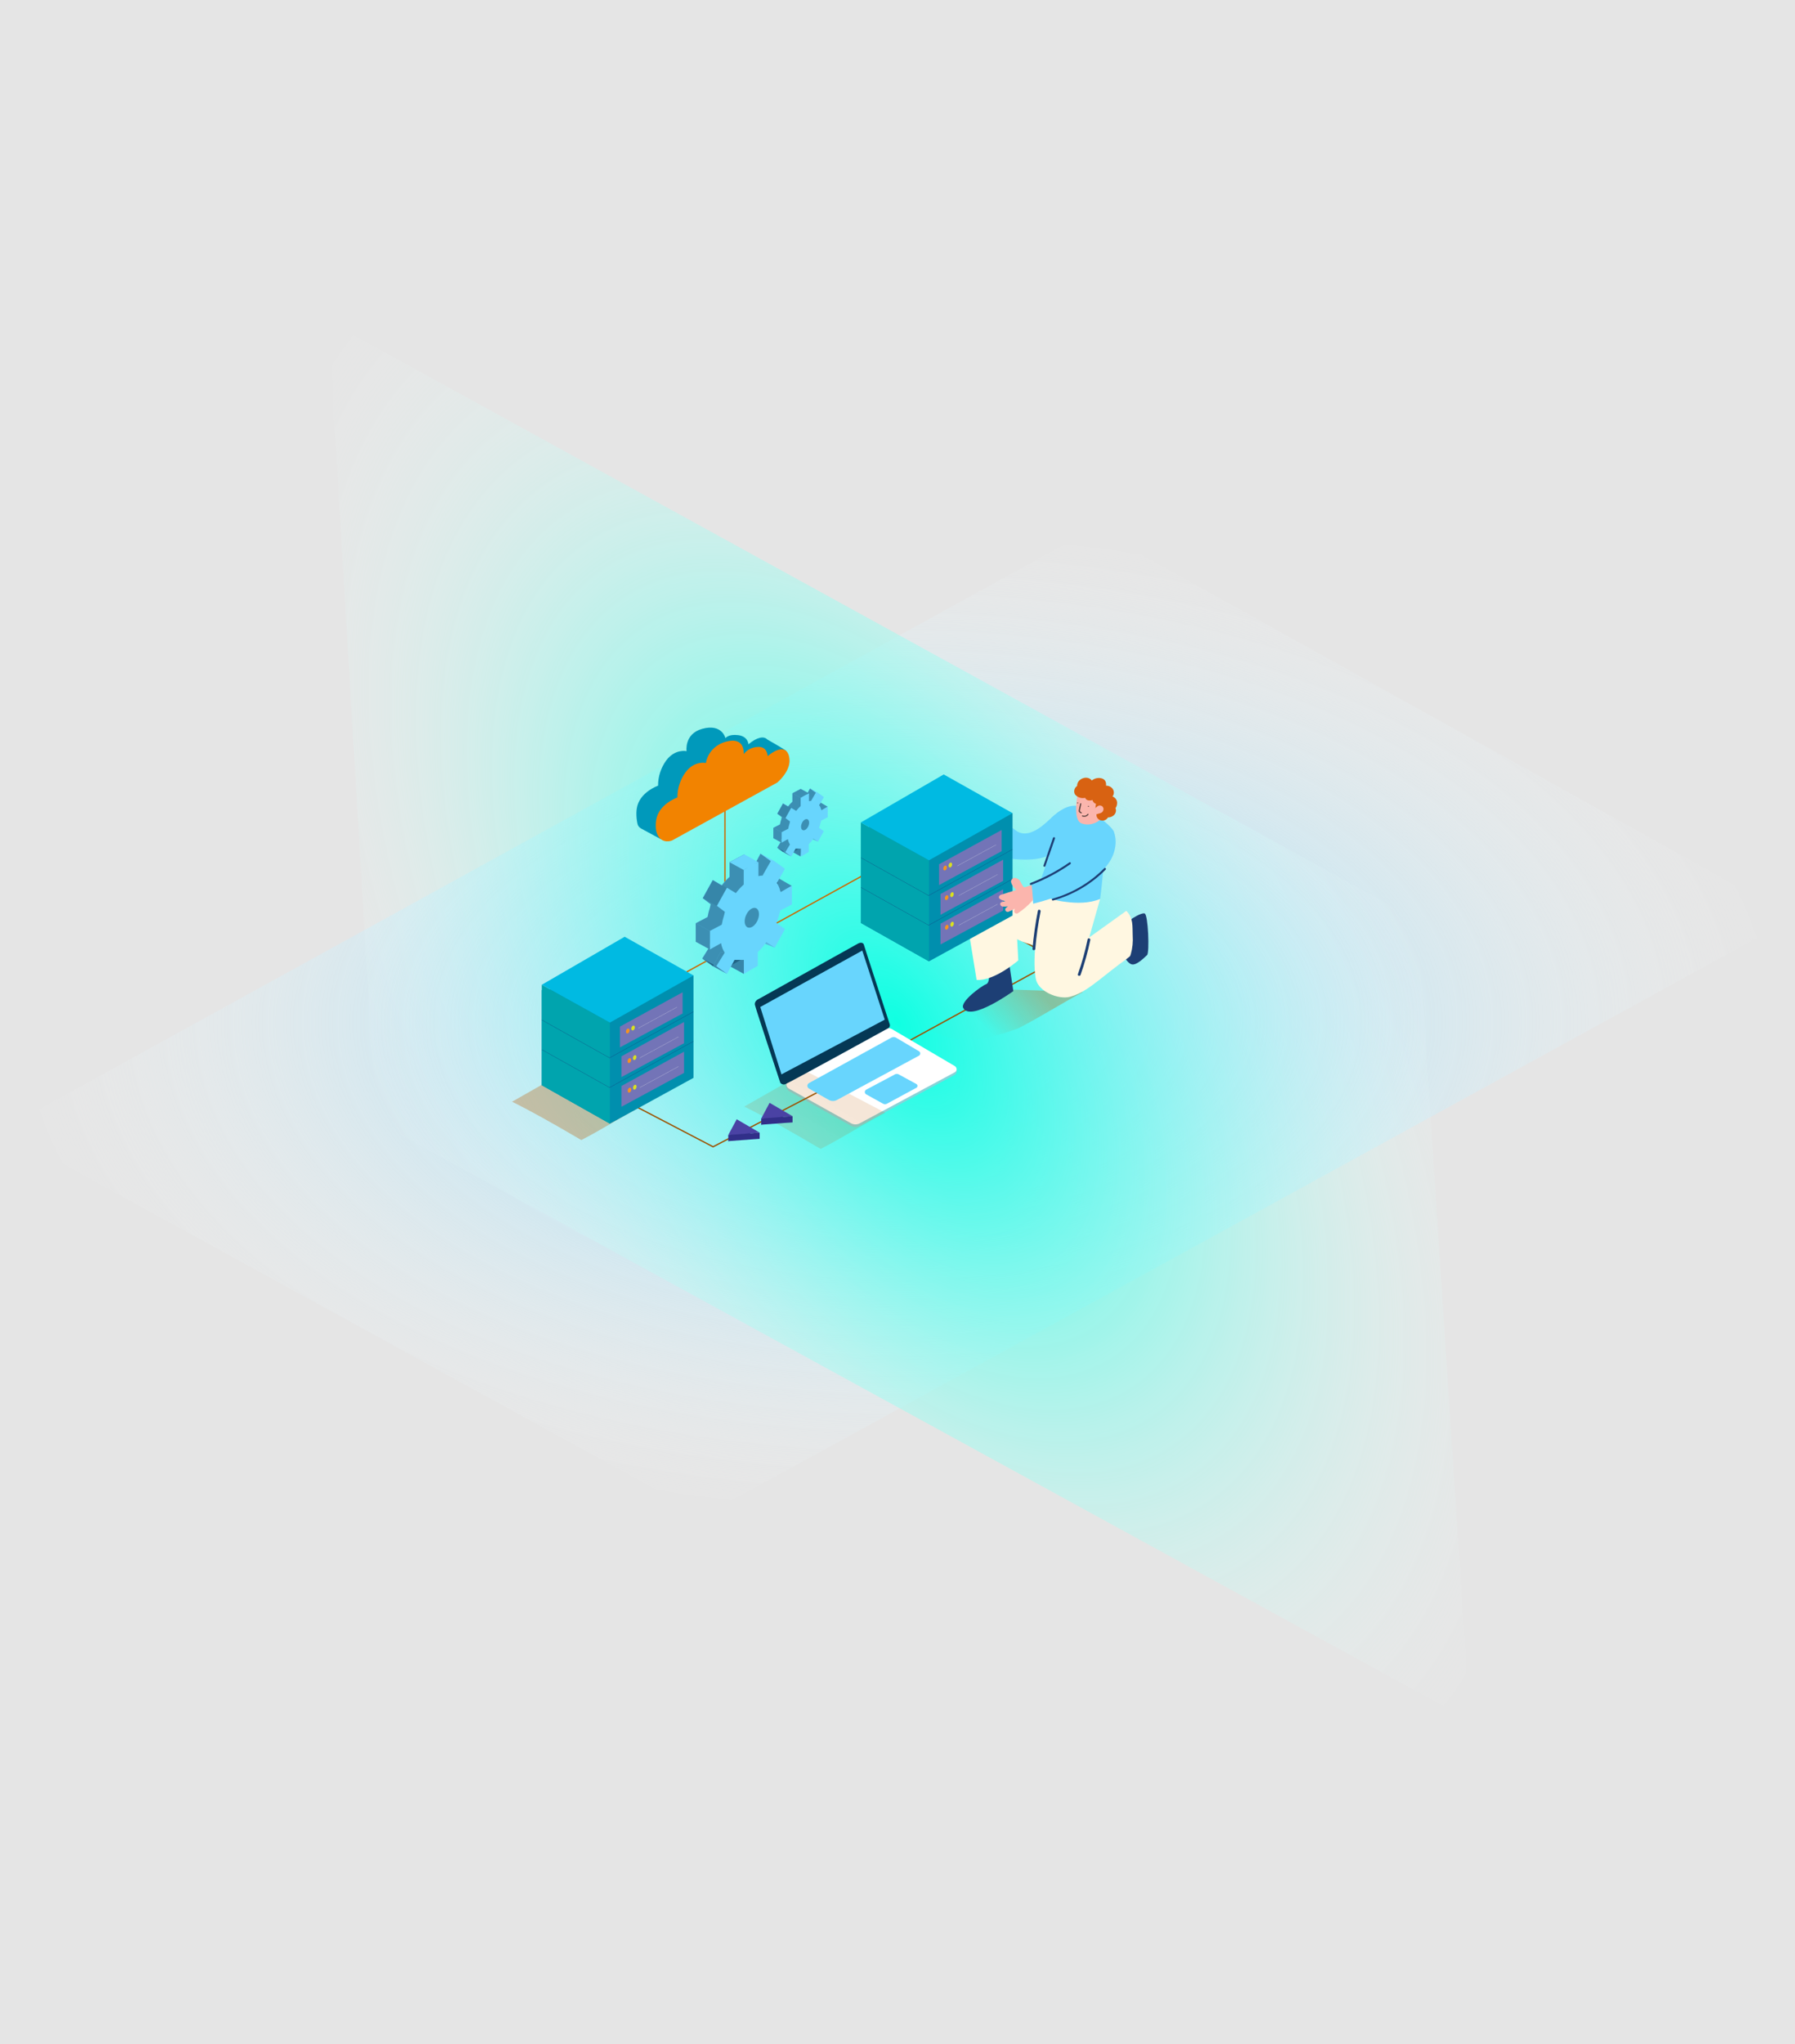 <svg width="2768" height="3150" viewBox="0 0 2768 3150" fill="none" xmlns="http://www.w3.org/2000/svg">
<rect width="2768" height="3150" fill="#E5E5E5"/>
<g id="data_process 1">
<path id="Vector" d="M2766 1414.34L1686.83 814L2 1741.67L1085.29 2336L2766 1414.34Z" fill="url(#paint0_radial)"/>
<path id="Vector_2" d="M506.548 495.272L579.384 1728.04L2266.52 2651.5L2186.4 1418.48L506.548 495.272Z" fill="url(#paint1_radial)"/>
<path id="Vector_3" d="M1117.93 1226.01V1465.36L974.432 1544.17" stroke="#CA6A00" stroke-width="2" stroke-miterlimit="10"/>
<path id="Vector_4" d="M1090.14 1481.77L1356.93 1334.66" stroke="#CA6A00" stroke-width="2" stroke-miterlimit="10"/>
<path id="Vector_5" opacity="0.32" d="M1570.56 1584.55C1604.4 1567.28 1636.58 1546.46 1670.17 1528.78L1551.37 1524.71L1427.67 1584.52C1462.92 1602.13 1492.44 1614.04 1570.56 1584.55Z" fill="url(#paint2_linear)"/>
<path id="Vector_6" d="M1482.82 1398.76L1630.28 1478.98L1383.54 1614.04" stroke="#9B5200" stroke-width="2" stroke-miterlimit="10"/>
<path id="Vector_7" d="M1566.67 1279.98C1579.56 1289.57 1595 1281.96 1605.98 1273.66C1614.91 1266.84 1623.98 1257.01 1634.13 1250.01C1634.13 1251.96 1633.84 1253.93 1633.63 1255.78L1631.43 1274.55L1627.4 1307.83C1627.4 1308.41 1627.4 1310.19 1627.08 1310.66C1610.16 1331.42 1557.06 1323.12 1557.06 1323.12C1554.61 1317.12 1558.96 1311.93 1557.06 1305.72C1555.15 1299.5 1546.26 1280.73 1554.72 1275.71C1555.73 1275.22 1556.86 1274.99 1558 1275.05C1559.14 1275.1 1560.24 1275.44 1561.2 1276.02C1563.13 1277.2 1564.96 1278.52 1566.67 1279.98V1279.98Z" fill="#68D5FD"/>
<path id="Vector_8" d="M1523.83 1487.85C1523.83 1487.85 1528.72 1513.66 1520.77 1516.69C1512.81 1519.73 1480.48 1543.66 1485.31 1553.25C1496.4 1575.27 1562.64 1527.38 1562.64 1527.38L1554.43 1472.76" fill="#1D3F75"/>
<path id="Vector_9" d="M1565.62 1389.14C1565.62 1394.09 1570.27 1480 1570.27 1480C1570.27 1480 1533.48 1512.19 1506.01 1510.17L1492.44 1426.82" fill="#FFF7E1"/>
<path id="Vector_10" d="M1630.35 1458.77C1630.35 1458.77 1581.46 1464.09 1552.66 1435.9C1535.92 1419.48 1504.32 1391.53 1504.32 1391.53L1620.92 1383.44" fill="#FFF7E1"/>
<path id="Vector_11" d="M1744.54 1416.48C1744.54 1416.48 1759.45 1406.24 1765.03 1407.71C1770.61 1409.17 1772.77 1468.19 1768.92 1471.77C1765.06 1475.36 1752 1488.84 1744.54 1485.97C1737.09 1483.11 1732.77 1471.77 1732.77 1471.77" fill="#1D3F75"/>
<path id="Vector_12" d="M1607.64 1380.36L1696.38 1385.52L1679.64 1444.67L1736.84 1403.71C1747.96 1414.98 1746.13 1426.99 1746.7 1441.8C1747.4 1451.46 1746.39 1461.17 1743.72 1470.51C1743.39 1471.5 1743.03 1472.49 1742.67 1473.48C1737.34 1478.12 1731.12 1482.22 1726.87 1485.39C1716.57 1493.11 1706.64 1501.13 1696.52 1509.05C1682.12 1520.17 1668.66 1530.86 1650.62 1535.98C1632.58 1541.1 1600.9 1528.3 1597.23 1508.3C1590.64 1472.52 1602.2 1416.07 1607.64 1380.36Z" fill="#FFF7E1"/>
<path id="Vector_13" d="M1687.56 1237.45C1690.94 1231.82 1701.56 1224.41 1707.72 1230.89C1708.92 1232.3 1709.48 1234.1 1709.29 1235.9C1709.09 1237.69 1708.15 1239.34 1706.67 1240.49C1703.47 1243.35 1698.28 1244.14 1694.25 1245.3C1693.76 1245.44 1693.24 1245.47 1692.73 1245.38C1692.22 1245.29 1691.74 1245.09 1691.33 1244.79C1690.92 1244.5 1690.59 1244.12 1690.37 1243.67C1690.14 1243.23 1690.03 1242.75 1690.04 1242.26C1689.51 1242.15 1689.01 1241.93 1688.58 1241.61C1688.15 1241.29 1687.81 1240.89 1687.57 1240.43C1687.33 1239.96 1687.2 1239.45 1687.2 1238.94C1687.2 1238.42 1687.32 1237.91 1687.56 1237.45V1237.45Z" fill="#FBB5AD"/>
<path id="Vector_14" d="M1611.81 1344.35L1702.75 1322.99C1702.75 1322.99 1699.9 1360.53 1696.38 1385.38C1680.1 1392.21 1660.38 1392.21 1642.99 1389.79C1630.72 1388.44 1618.77 1385.21 1607.6 1380.23C1603.97 1378.45 1600.49 1376.4 1597.2 1374.12C1598.6 1365.21 1610.7 1353.47 1611.81 1344.35Z" fill="#68D5FD"/>
<path id="Vector_15" d="M1590.93 1362.48C1590.93 1369.31 1592.84 1385.93 1593.24 1392.69C1631.54 1382.99 1714.56 1356.71 1720.1 1302.57C1720.94 1295.22 1720.01 1287.77 1717.4 1280.8C1712.58 1273.43 1704.69 1267.42 1698.28 1261.75C1688.53 1253.12 1676.4 1244.45 1662.93 1242.16C1646.37 1239.36 1633.3 1249.53 1621.42 1260.18C1616.96 1269.98 1629.85 1279.6 1628.16 1289.6L1605.01 1355.55L1590.9 1362.38" fill="#68D5FD"/>
<path id="Vector_16" d="M1662.61 1219.12C1662.61 1219.12 1652.53 1263.49 1667.97 1269.02C1683.42 1274.55 1699.08 1264.45 1701.78 1256.09C1703.39 1249.15 1703.75 1242.01 1702.86 1234.96C1702.86 1234.96 1691.37 1219.29 1662.61 1219.12Z" fill="#FBB5AD"/>
<path id="Vector_17" d="M1660.99 1211.23C1660.48 1200.48 1676.36 1193.66 1683.67 1202.77C1685.49 1201.27 1687.64 1200.17 1689.96 1199.54C1692.28 1198.92 1694.71 1198.78 1697.1 1199.15C1703.83 1200.24 1706.17 1204.75 1705.59 1210.76C1707.53 1210.73 1709.44 1211.14 1711.18 1211.94C1712.92 1212.75 1714.43 1213.93 1715.6 1215.4C1716.91 1217.16 1717.61 1219.27 1717.61 1221.42C1717.61 1223.58 1716.91 1225.68 1715.6 1227.45C1717.98 1228.35 1719.96 1230 1721.22 1232.11C1722.49 1234.23 1722.95 1236.69 1722.55 1239.09C1722.33 1241.33 1721.5 1243.48 1720.14 1245.33C1720.43 1246.01 1720.65 1246.72 1720.78 1247.45C1721.1 1249.44 1720.78 1251.47 1719.89 1253.29C1718.99 1255.11 1717.55 1256.64 1715.74 1257.69C1713.62 1259.04 1711.11 1259.75 1708.54 1259.7C1707.71 1261.23 1706.43 1262.51 1704.87 1263.38C1703.3 1264.25 1701.5 1264.68 1699.69 1264.62C1697.41 1264.53 1695.25 1263.66 1693.61 1262.16C1691.97 1260.66 1690.97 1258.65 1690.8 1256.49C1690.72 1255.34 1690.89 1254.18 1691.3 1253.08C1689.17 1248.62 1688.78 1243.59 1690.18 1238.88C1689.5 1238.67 1688.84 1238.37 1688.24 1237.99C1686.42 1236.76 1685.14 1234.94 1684.64 1232.87C1682.51 1233.61 1680.21 1233.8 1677.98 1233.42C1676.93 1233.21 1675.95 1232.74 1675.15 1232.05C1674.34 1231.37 1673.74 1230.5 1673.41 1229.53C1670.48 1230.21 1667.41 1230.05 1664.58 1229.07C1661.75 1228.08 1659.3 1226.32 1657.53 1224C1656.43 1221.83 1656.17 1219.36 1656.81 1217.02C1657.44 1214.68 1658.92 1212.64 1660.99 1211.23V1211.23Z" fill="#D86212"/>
<path id="Vector_18" d="M1687.38 1249.53C1687.66 1248.14 1688.24 1246.82 1689.08 1245.65C1689.91 1244.48 1690.99 1243.48 1692.24 1242.71C1692.83 1242.22 1693.53 1241.86 1694.28 1241.63C1695.03 1241.41 1695.82 1241.33 1696.6 1241.4C1697.38 1241.47 1698.14 1241.69 1698.83 1242.04C1699.52 1242.39 1700.13 1242.87 1700.62 1243.46C1701.38 1244.58 1701.75 1245.89 1701.68 1247.22C1701.61 1248.55 1701.1 1249.82 1700.23 1250.86C1698.18 1253.42 1694.79 1253.42 1691.88 1254.58C1690.15 1255.27 1689.07 1253.59 1689.46 1252.19C1689.13 1252.18 1688.8 1252.09 1688.51 1251.94C1688.21 1251.79 1687.96 1251.58 1687.76 1251.33C1687.56 1251.08 1687.42 1250.78 1687.35 1250.47C1687.29 1250.16 1687.3 1249.84 1687.38 1249.53V1249.53Z" fill="#FBB5AD"/>
<path id="Vector_19" d="M1665.78 1238.44C1665.99 1237.41 1667.65 1237.86 1667.43 1238.88L1665.99 1245.71C1665.68 1246.76 1665.46 1247.83 1665.34 1248.92C1665.34 1250.83 1666.35 1251.2 1667.86 1252.06C1668.03 1252.18 1668.14 1252.35 1668.17 1252.55C1668.21 1252.74 1668.18 1252.94 1668.07 1253.11C1667.97 1253.28 1667.8 1253.41 1667.6 1253.47C1667.41 1253.54 1667.19 1253.53 1667 1253.46C1665.02 1252.33 1663.4 1251.75 1663.4 1249.4C1663.95 1245.7 1664.75 1242.04 1665.78 1238.44V1238.44Z" fill="#56403D"/>
<path id="Vector_20" d="M1661.82 1236.53C1662.05 1236.53 1662.26 1236.61 1662.43 1236.77C1662.59 1236.92 1662.68 1237.13 1662.68 1237.35C1662.68 1237.56 1662.59 1237.77 1662.43 1237.93C1662.26 1238.08 1662.05 1238.17 1661.82 1238.17C1661.59 1238.17 1661.37 1238.08 1661.21 1237.93C1661.04 1237.77 1660.95 1237.56 1660.95 1237.35C1660.95 1237.13 1661.04 1236.92 1661.21 1236.77C1661.37 1236.61 1661.59 1236.53 1661.82 1236.53Z" fill="#56403D"/>
<path id="Vector_21" d="M1678.41 1241.85C1678.64 1241.85 1678.86 1241.94 1679.02 1242.09C1679.18 1242.25 1679.28 1242.45 1679.28 1242.67C1679.28 1242.89 1679.18 1243.1 1679.02 1243.25C1678.86 1243.4 1678.64 1243.49 1678.41 1243.49C1678.18 1243.49 1677.96 1243.4 1677.8 1243.25C1677.64 1243.1 1677.55 1242.89 1677.55 1242.67C1677.55 1242.45 1677.64 1242.25 1677.8 1242.09C1677.96 1241.94 1678.18 1241.85 1678.41 1241.85Z" fill="#56403D"/>
<path id="Vector_22" d="M1669.63 1256.7C1670.95 1257.24 1672.43 1257.3 1673.79 1256.88C1675.16 1256.46 1676.31 1255.58 1677.04 1254.41C1677.17 1254.26 1677.36 1254.15 1677.56 1254.12C1677.77 1254.08 1677.98 1254.12 1678.16 1254.22C1678.34 1254.32 1678.47 1254.47 1678.54 1254.66C1678.6 1254.85 1678.6 1255.05 1678.52 1255.23C1677.55 1256.77 1676.03 1257.91 1674.23 1258.45C1672.43 1258.98 1670.48 1258.87 1668.76 1258.13C1667.76 1257.69 1668.62 1256.29 1669.63 1256.7Z" fill="#56403D"/>
<path id="Vector_23" d="M1600.54 1403.44C1601.05 1400.88 1605.15 1401.97 1604.65 1404.53C1600.81 1423.64 1598.09 1442.93 1596.48 1462.32C1596.26 1464.91 1591.98 1464.91 1592.19 1462.32C1593.84 1442.56 1596.63 1422.91 1600.54 1403.44V1403.44Z" fill="#1D3F75"/>
<path id="Vector_24" d="M1662.18 1501.37C1668.4 1483.75 1673.41 1465.77 1677.19 1447.54C1677.73 1444.98 1681.83 1446.07 1681.29 1448.63C1677.52 1466.86 1672.5 1484.84 1666.28 1502.46C1665.42 1504.88 1661.31 1503.89 1662.18 1501.37Z" fill="#1D3F75"/>
<path id="Vector_25" d="M1622.79 1385.08C1653.38 1376.4 1680.98 1360.16 1702.75 1338.01C1704.15 1336.57 1706.35 1338.72 1705.02 1340.16C1682.88 1362.59 1654.85 1379.05 1623.8 1387.84C1623.44 1387.88 1623.09 1387.8 1622.79 1387.61C1622.48 1387.43 1622.26 1387.16 1622.14 1386.84C1622.02 1386.52 1622.02 1386.17 1622.14 1385.85C1622.26 1385.53 1622.49 1385.26 1622.79 1385.08V1385.08Z" fill="#1D3F75"/>
<path id="Vector_26" d="M1589.17 1360.74C1610.44 1352.6 1630.54 1341.96 1649 1329.06C1650.66 1327.9 1652.24 1330.53 1650.62 1331.69C1631.97 1344.71 1611.66 1355.46 1590.18 1363.67C1588.12 1364.39 1587.3 1361.45 1589.17 1360.74Z" fill="#1D3F75"/>
<path id="Vector_27" d="M1609.11 1333.84L1623.8 1291.24C1624.45 1289.4 1627.4 1290.18 1626.9 1292.06L1612.1 1334.66C1611.56 1336.64 1608.46 1335.72 1609.11 1333.84Z" fill="#1D3F75"/>
<path id="Vector_28" d="M1561.41 1253.12V1410.95L1432.5 1481.54L1327.48 1422.35V1275.68" fill="#008FAE"/>
<path id="Vector_29" d="M1432.5 1481.54V1325.79L1327.48 1267.49V1422.35L1432.5 1481.54Z" fill="#00A4AE"/>
<path id="Vector_30" d="M1455.25 1193.48L1561.41 1253.12L1432.5 1325.79L1327.48 1267.49L1455.25 1193.48Z" fill="#00BAE2"/>
<path id="Vector_31" d="M1544.6 1279.09V1311.76L1448.01 1364.01V1331.96L1544.6 1279.09Z" fill="#7374B7"/>
<path id="Vector_32" d="M1459.83 1338.42C1460.49 1336.36 1459.91 1334.37 1458.53 1333.97C1457.16 1333.58 1455.51 1334.93 1454.85 1337C1454.2 1339.06 1454.78 1341.05 1456.15 1341.44C1457.52 1341.84 1459.17 1340.48 1459.83 1338.42Z" fill="#F7931E"/>
<path id="Vector_33" d="M1467.99 1333.81C1468.65 1331.75 1468.07 1329.76 1466.7 1329.37C1465.32 1328.97 1463.67 1330.32 1463.02 1332.39C1462.36 1334.45 1462.94 1336.44 1464.32 1336.84C1465.69 1337.23 1467.34 1335.88 1467.99 1333.81Z" fill="#D9E021"/>
<path id="Vector_34" d="M1476.31 1334.39L1536.03 1301.86" stroke="#F2F2F2" stroke-width="0.25" stroke-miterlimit="10"/>
<path id="Vector_35" d="M1546.87 1324.86V1357.53L1450.28 1409.79V1377.74L1546.87 1324.86Z" fill="#7374B7"/>
<path id="Vector_36" d="M1462.26 1384.04C1462.92 1381.97 1462.34 1379.98 1460.97 1379.59C1459.59 1379.2 1457.94 1380.55 1457.29 1382.61C1456.63 1384.67 1457.21 1386.67 1458.59 1387.06C1459.96 1387.45 1461.61 1386.1 1462.26 1384.04Z" fill="#F7931E"/>
<path id="Vector_37" d="M1470.46 1379.44C1471.12 1377.38 1470.54 1375.38 1469.17 1374.99C1467.79 1374.6 1466.14 1375.95 1465.49 1378.01C1464.83 1380.08 1465.41 1382.07 1466.78 1382.46C1468.16 1382.86 1469.81 1381.5 1470.46 1379.44Z" fill="#D9E021"/>
<path id="Vector_38" d="M1478.58 1380.16L1538.3 1347.67" stroke="#F2F2F2" stroke-width="0.25" stroke-miterlimit="10"/>
<path id="Vector_39" d="M1546.87 1370.6V1403.27L1450.28 1455.53V1423.48L1546.87 1370.6Z" fill="#7374B7"/>
<path id="Vector_40" d="M1462.46 1429.63C1463.12 1427.56 1462.53 1425.57 1461.16 1425.18C1459.79 1424.78 1458.14 1426.14 1457.48 1428.2C1456.82 1430.26 1457.41 1432.25 1458.78 1432.65C1460.15 1433.04 1461.8 1431.69 1462.46 1429.63Z" fill="#F7931E"/>
<path id="Vector_41" d="M1470.66 1424.99C1471.32 1422.93 1470.73 1420.94 1469.36 1420.55C1467.99 1420.15 1466.34 1421.51 1465.68 1423.57C1465.02 1425.63 1465.61 1427.62 1466.98 1428.02C1468.35 1428.41 1470 1427.06 1470.66 1424.99Z" fill="#D9E021"/>
<path id="Vector_42" d="M1478.58 1425.9L1538.3 1393.4" stroke="#F2F2F2" stroke-width="0.25" stroke-miterlimit="10"/>
<path id="Vector_43" d="M1327.48 1321.69L1431.99 1380.16L1561.41 1308.89" stroke="#1B1464" stroke-width="0.25" stroke-miterlimit="10"/>
<path id="Vector_44" d="M1327.48 1367.43L1431.99 1425.9L1561.41 1354.63" stroke="#1B1464" stroke-width="0.25" stroke-miterlimit="10"/>
<path id="Vector_45" d="M1563.97 1352.89C1565.99 1352.89 1567.98 1353.45 1569.68 1354.49C1571.39 1355.53 1572.74 1357.01 1573.58 1358.76C1574.95 1361.01 1575.88 1363.43 1577.43 1365.59C1579.99 1369 1582.04 1367.7 1585.71 1366.06C1589.38 1364.42 1593.2 1369.92 1589.31 1371.69C1586.21 1373.56 1582.7 1374.73 1579.05 1375.11C1577.92 1374.88 1576.85 1374.43 1575.91 1373.79C1574.97 1373.15 1574.17 1372.33 1573.58 1371.39C1573.44 1371.92 1573.15 1372.41 1572.73 1372.79C1572.32 1373.18 1571.8 1373.45 1571.24 1373.58C1570.67 1373.71 1570.08 1373.68 1569.53 1373.51C1568.98 1373.34 1568.49 1373.03 1568.11 1372.62C1565.08 1369.2 1560.73 1365.18 1559.5 1360.74C1559.16 1359.95 1559.01 1359.1 1559.06 1358.25C1559.1 1357.39 1559.35 1356.56 1559.78 1355.81C1560.2 1355.06 1560.8 1354.41 1561.53 1353.9C1562.25 1353.4 1563.08 1353.05 1563.97 1352.89V1352.89Z" fill="#FBB5AD"/>
<path id="Vector_46" d="M1543.2 1379.03C1559.06 1373.96 1574.95 1368.94 1590.86 1363.98C1591.83 1371.63 1592.34 1379.31 1592.98 1386.95C1586.2 1394.76 1578.31 1401.66 1569.55 1407.43C1568.97 1407.74 1568.32 1407.9 1567.65 1407.89C1566.99 1407.89 1566.34 1407.72 1565.76 1407.41C1565.19 1407.1 1564.71 1406.65 1564.37 1406.11C1564.03 1405.57 1563.84 1404.96 1563.82 1404.33C1563.98 1402.9 1564.41 1401.51 1565.08 1400.23C1561.84 1402.28 1558.36 1403.97 1554.72 1405.28C1553.92 1405.43 1553.1 1405.34 1552.36 1405.02C1551.62 1404.7 1551.01 1404.17 1550.61 1403.5C1550.21 1402.83 1550.04 1402.06 1550.14 1401.29C1550.23 1400.53 1550.57 1399.81 1551.12 1399.24L1554.28 1396.78C1551.61 1397.22 1548.89 1397.34 1546.18 1397.12C1542.15 1396.78 1540.68 1390.98 1545.18 1390.02C1546.98 1389.65 1548.78 1389.14 1550.47 1388.63C1547.26 1388.24 1544.22 1387.06 1541.65 1385.21C1539.09 1383.27 1540.75 1379.82 1543.2 1379.03Z" fill="#FBB5AD"/>
<path id="Vector_47" d="M1475.16 1647.15V1651.83L1472.67 1654.73" fill="#ADCEE1"/>
<path id="Vector_48" d="M1375.94 1590.15L1472.31 1646.78C1473.19 1647.3 1473.91 1648.02 1474.4 1648.89C1474.89 1649.75 1475.14 1650.72 1475.12 1651.7C1475.09 1652.68 1474.8 1653.64 1474.28 1654.48C1473.75 1655.32 1472.99 1656.02 1472.1 1656.5L1325.83 1735.01C1323.79 1736.12 1321.48 1736.71 1319.13 1736.71C1316.78 1736.71 1314.47 1736.12 1312.44 1735.01L1216.53 1681.39C1209.55 1675.96 1210.09 1665.72 1216.53 1665.31L1361.94 1589.94C1364.07 1588.77 1366.5 1588.17 1368.97 1588.21C1371.43 1588.24 1373.84 1588.91 1375.94 1590.15V1590.15Z" fill="#88D3D8"/>
<path id="Vector_49" d="M1375.94 1586.26L1472.31 1642.88C1473.19 1643.4 1473.91 1644.13 1474.4 1644.99C1474.89 1645.86 1475.14 1646.83 1475.12 1647.81C1475.09 1648.79 1474.8 1649.74 1474.28 1650.59C1473.75 1651.43 1472.99 1652.13 1472.1 1652.61L1325.83 1731.12C1323.79 1732.23 1321.48 1732.82 1319.13 1732.82C1316.78 1732.82 1314.47 1732.23 1312.44 1731.12L1216.5 1677.63C1215.37 1677.02 1214.43 1676.13 1213.78 1675.06C1213.13 1673.99 1212.78 1672.77 1212.78 1671.54C1212.78 1670.3 1213.13 1669.09 1213.78 1668.02C1214.43 1666.95 1215.37 1666.06 1216.5 1665.45L1361.9 1586.15C1364.03 1584.96 1366.46 1584.34 1368.93 1584.36C1371.41 1584.37 1373.83 1585.03 1375.94 1586.26V1586.26Z" fill="white"/>
<path id="Vector_50" opacity="0.32" d="M1265.49 1770.58C1299.33 1753.31 1331.52 1732.48 1365.1 1714.8L1243.28 1650.94L1147.66 1705.28C1183.05 1722.89 1216.53 1741.84 1265.49 1770.58Z" fill="url(#paint3_linear)"/>
<path id="Vector_51" opacity="0.32" d="M896.384 1756.92C927.02 1741.29 956.18 1722.45 986.6 1706.41L876.296 1648.58L789.644 1697.84C821.684 1713.78 851.996 1730.91 896.384 1756.92Z" fill="url(#paint4_linear)"/>
<path id="Vector_52" d="M970.292 1699.85C973.892 1701.76 1099.6 1767.3 1099.6 1767.3L1295.01 1665.55" stroke="#9B5200" stroke-width="2" stroke-miterlimit="10"/>
<path id="Vector_53" d="M1069.4 1503.24V1661.08L940.484 1731.67L835.472 1672.48V1525.81" fill="#008FAE"/>
<path id="Vector_54" d="M940.484 1731.67V1575.91L835.472 1517.61V1672.48L940.484 1731.67Z" fill="#00A4AE"/>
<path id="Vector_55" d="M963.272 1443.61L1069.4 1503.24L940.484 1575.91L835.472 1517.61L963.272 1443.61Z" fill="#00BAE2"/>
<path id="Vector_56" d="M1052.59 1529.22V1561.89L956 1614.14V1582.09L1052.59 1529.22Z" fill="#7374B7"/>
<path id="Vector_57" d="M970.533 1589.56C971.191 1587.49 970.609 1585.5 969.235 1585.11C967.861 1584.71 966.214 1586.07 965.557 1588.13C964.899 1590.19 965.48 1592.18 966.855 1592.58C968.229 1592.97 969.876 1591.62 970.533 1589.56Z" fill="#F7931E"/>
<path id="Vector_58" d="M978.733 1584.96C979.39 1582.89 978.809 1580.9 977.435 1580.51C976.061 1580.12 974.414 1581.47 973.756 1583.53C973.099 1585.59 973.68 1587.59 975.054 1587.98C976.429 1588.37 978.076 1587.02 978.733 1584.96Z" fill="#D9E021"/>
<path id="Vector_59" d="M984.296 1584.52L1044.02 1552.02" stroke="#F2F2F2" stroke-width="0.25" stroke-miterlimit="10"/>
<path id="Vector_60" d="M1054.86 1574.99V1607.69L958.268 1659.92V1627.9L1054.86 1574.99Z" fill="#7374B7"/>
<path id="Vector_61" d="M973.014 1635.17C973.672 1633.11 973.09 1631.12 971.716 1630.72C970.342 1630.33 968.695 1631.68 968.038 1633.75C967.38 1635.81 967.962 1637.8 969.336 1638.2C970.71 1638.59 972.357 1637.24 973.014 1635.17Z" fill="#F7931E"/>
<path id="Vector_62" d="M981.204 1630.57C981.861 1628.51 981.28 1626.52 979.905 1626.13C978.531 1625.73 976.884 1627.08 976.227 1629.15C975.57 1631.21 976.151 1633.2 977.525 1633.6C978.899 1633.99 980.546 1632.64 981.204 1630.57Z" fill="#D9E021"/>
<path id="Vector_63" d="M986.564 1630.29L1046.29 1597.79" stroke="#F2F2F2" stroke-width="0.25" stroke-miterlimit="10"/>
<path id="Vector_64" d="M1054.86 1620.73V1653.4L958.268 1705.66V1673.6L1054.86 1620.73Z" fill="#7374B7"/>
<path id="Vector_65" d="M973.209 1680.73C973.866 1678.66 973.285 1676.67 971.911 1676.28C970.536 1675.89 968.889 1677.24 968.232 1679.3C967.575 1681.36 968.156 1683.36 969.53 1683.75C970.905 1684.14 972.551 1682.79 973.209 1680.73Z" fill="#F7931E"/>
<path id="Vector_66" d="M981.398 1676.16C982.055 1674.1 981.474 1672.11 980.1 1671.71C978.726 1671.32 977.079 1672.67 976.421 1674.74C975.764 1676.8 976.345 1678.79 977.72 1679.18C979.094 1679.58 980.741 1678.22 981.398 1676.16Z" fill="#D9E021"/>
<path id="Vector_67" d="M986.564 1676.03L1046.29 1643.53" stroke="#F2F2F2" stroke-width="0.25" stroke-miterlimit="10"/>
<path id="Vector_68" d="M835.472 1571.82L939.98 1630.29L1069.4 1559.05" stroke="#1B1464" stroke-width="0.25" stroke-miterlimit="10"/>
<path id="Vector_69" d="M835.472 1617.56L939.98 1676.03L1069.4 1604.76" stroke="#1B1464" stroke-width="0.25" stroke-miterlimit="10"/>
<path id="Vector_70" d="M1212.36 1157.27C1210.41 1154.95 1183.38 1139.72 1183.38 1139.72C1177.83 1133.92 1167.54 1135.94 1154.14 1147C1154.14 1147 1153.68 1134.88 1138.38 1132.93C1123.08 1130.99 1118.68 1137.57 1118.68 1137.57C1118.68 1137.57 1113.54 1114.6 1082.68 1123.24C1054.82 1131.09 1058.74 1157.64 1058.74 1157.64C1058.74 1157.64 1041.43 1153.51 1027.57 1171.61C1019.17 1183.13 1014.7 1196.82 1014.79 1210.82C1014.79 1210.82 985.664 1220.83 981.956 1245.95C981.641 1248.12 981.448 1250.31 981.38 1252.5V1253.15C981.296 1258.61 981.839 1264.05 983 1269.4C983.284 1270.92 983.919 1272.36 984.858 1273.62C985.798 1274.89 987.019 1275.94 988.436 1276.7L1019.32 1293.43C1020.27 1286.14 1019.18 1278.75 1016.16 1271.99L1169.08 1187.82C1176.33 1181.51 1182 1173.76 1185.72 1165.12L1197.49 1162.22C1197.49 1162.22 1214.3 1159.59 1212.36 1157.27Z" fill="#0099BB"/>
<path id="Vector_71" d="M1036.1 1295.41L1198.75 1205.88C1198.75 1205.88 1218.69 1189.29 1217.47 1170.72C1216.24 1152.15 1203.28 1149.11 1183.81 1165.19C1183.81 1165.19 1183.41 1149.62 1168.04 1151.13C1163.85 1151.33 1159.77 1152.43 1156.1 1154.35C1152.43 1156.26 1149.26 1158.94 1146.84 1162.18C1146.84 1162.18 1149.9 1134.5 1119.19 1143.1C1111.31 1145.2 1104.23 1149.4 1098.8 1155.21C1093.37 1161.01 1089.81 1168.17 1088.55 1175.84C1088.55 1175.84 1071.24 1171.71 1057.38 1189.8C1048.97 1201.32 1044.51 1215.01 1044.6 1229.02C1044.6 1229.02 1015.4 1239.02 1011.8 1264.14C1008.2 1289.26 1020.76 1300.53 1036.1 1295.41Z" fill="#F28300"/>
<path id="Vector_72" d="M1136.04 1734.36L1123.04 1758.6L1171.42 1754.98L1136.04 1734.36Z" fill="#312F89"/>
<path id="Vector_73" d="M1123.04 1749.11V1758.6L1137.8 1755.05V1745.73L1123.04 1749.11Z" fill="#312F89"/>
<path id="Vector_74" d="M1136.04 1724.87L1123.04 1749.11L1171.42 1745.49L1136.04 1724.87Z" fill="#4A42A4"/>
<path id="Vector_75" d="M1171.42 1745.49V1754.98H1149.36L1150.47 1747.06L1171.42 1745.49Z" fill="#312F89"/>
<path id="Vector_76" d="M1186.76 1709.03L1173.8 1733.27L1222.15 1729.62L1186.76 1709.03Z" fill="#312F89"/>
<path id="Vector_77" d="M1173.8 1723.78V1733.27L1188.52 1729.69V1720.4L1173.8 1723.78Z" fill="#312F89"/>
<path id="Vector_78" d="M1186.76 1699.55L1173.8 1723.78L1222.15 1720.13L1186.76 1699.55Z" fill="#4A42A4"/>
<path id="Vector_79" d="M1222.15 1720.13V1729.62H1200.12L1201.23 1721.7L1222.15 1720.13Z" fill="#312F89"/>
<path id="Vector_80" d="M1372.02 1578.51C1372.02 1578.51 1331.98 1456.11 1332.2 1456.11C1332.42 1456.11 1330.94 1450.68 1323.81 1453.75L1170.2 1539.39C1170.2 1539.39 1162.75 1542.26 1164.19 1548.85C1165.63 1555.43 1203.32 1668.69 1203.32 1668.69C1204.1 1669.75 1205.22 1670.55 1206.52 1670.98C1207.81 1671.4 1209.21 1671.42 1210.52 1671.04C1215.2 1669.68 1368.31 1585.34 1368.31 1585.34C1369.73 1584.87 1370.91 1583.9 1371.6 1582.63C1372.29 1581.35 1372.44 1579.88 1372.02 1578.51Z" fill="#053855"/>
<path id="Vector_81" d="M1329.68 1464.91L1172.4 1551.88L1205.01 1655.72L1364.35 1571.37L1329.68 1464.91Z" fill="#68D5FD"/>
<path id="Vector_82" d="M1381.88 1599.23L1417.12 1620.05C1417.73 1620.41 1418.24 1620.91 1418.59 1621.51C1418.93 1622.11 1419.12 1622.78 1419.12 1623.46C1419.12 1624.14 1418.93 1624.82 1418.59 1625.41C1418.24 1626.01 1417.73 1626.51 1417.12 1626.88L1290.66 1695.14C1288.77 1696.17 1286.63 1696.71 1284.45 1696.71C1282.27 1696.71 1280.13 1696.17 1278.24 1695.14C1270.1 1690.64 1256.1 1682.55 1247.53 1677.56C1246.76 1677.13 1246.12 1676.51 1245.68 1675.77C1245.24 1675.03 1245.01 1674.2 1245.01 1673.35C1245.01 1672.5 1245.24 1671.66 1245.68 1670.93C1246.12 1670.19 1246.76 1669.57 1247.53 1669.13L1374.82 1598.95C1375.92 1598.39 1377.15 1598.12 1378.39 1598.17C1379.63 1598.21 1380.84 1598.58 1381.88 1599.23V1599.23Z" fill="#68D5FD"/>
<path id="Vector_83" d="M1379.97 1655.72L1335.8 1679.27C1335.13 1679.64 1334.57 1680.17 1334.18 1680.81C1333.79 1681.45 1333.59 1682.17 1333.59 1682.91C1333.59 1683.64 1333.79 1684.37 1334.18 1685C1334.57 1685.64 1335.13 1686.17 1335.8 1686.54L1361.79 1700.95C1362.68 1701.43 1363.7 1701.69 1364.73 1701.69C1365.76 1701.69 1366.77 1701.43 1367.66 1700.95L1412.88 1676.51C1413.47 1676.22 1413.96 1675.78 1414.31 1675.25C1414.65 1674.71 1414.83 1674.1 1414.83 1673.47C1414.83 1672.84 1414.65 1672.22 1414.31 1671.69C1413.96 1671.15 1413.47 1670.72 1412.88 1670.43L1385.84 1655.72C1384.95 1655.23 1383.94 1654.97 1382.91 1654.97C1381.88 1654.97 1380.86 1655.23 1379.97 1655.72Z" fill="#68D5FD"/>
<g id="bolt-one">
<path id="Vector_84" d="M1098.42 1484.27C1098.7 1484.81 1100.14 1490 1101.3 1488.91C1102.45 1487.82 1108.5 1490.27 1108.5 1490.27L1125.38 1469.79L1123.15 1463.14H1107.92" fill="#68D5FD"/>
<path id="Vector_85" d="M1179.96 1396.54L1181.54 1391.25L1199.29 1382.07V1353.4C1199.29 1352.85 1182.12 1362.96 1182.12 1362.96L1181.32 1361.35C1180.36 1356.97 1178.59 1352.77 1176.1 1348.96L1188.6 1327.08L1172.72 1315.65L1160.84 1338.21C1156.52 1337.26 1152.02 1337.33 1147.74 1338.41V1316.74L1125.02 1328.69V1351.35C1120.56 1355.4 1116.49 1359.84 1112.89 1364.6L1099.17 1356.3L1083.69 1384.22L1095.93 1393.47L1094.89 1398.15C1093.31 1403.1 1092.05 1408.14 1091.11 1413.24L1073 1422.76V1451.33L1090.35 1441.53C1091.11 1446.74 1093.02 1451.73 1095.97 1456.17L1082.97 1477.1L1099.46 1488.91L1111.05 1467.37H1125.45V1488.91L1147.05 1476.38V1455.22C1152.02 1450.6 1156.41 1445.44 1160.12 1439.86L1173.15 1448.32L1188.88 1419.82L1175.82 1410.68L1177.11 1406.41C1178.16 1403.06 1179.16 1399.79 1179.96 1396.54Z" fill="#68D5FD"/>
<path id="Vector_86" d="M1221.14 1365.31L1201.05 1353.81L1196.05 1360.84L1203.82 1376.27" fill="#68D5FD"/>
<path id="Vector_87" d="M1194.86 1460.24L1179.99 1454.4V1445.87" fill="#68D5FD"/>
<path id="Vector_88" d="M1147.09 1500.82L1125.24 1488.91L1130.78 1473.24L1150.44 1478.74L1147.09 1500.82Z" fill="#68D5FD"/>
<path id="Vector_89" d="M1172.76 1315.61L1194.57 1327.56L1182.58 1350.19L1169.48 1350.4L1166.46 1327.56L1172.76 1315.61Z" fill="#68D5FD"/>
<path id="Vector_90" d="M1168.5 1417.78C1171.92 1409.53 1170.59 1401.32 1165.54 1399.44C1160.49 1397.56 1153.62 1402.72 1150.2 1410.96C1146.79 1419.21 1148.11 1427.42 1153.16 1429.3C1158.22 1431.18 1165.08 1426.02 1168.5 1417.78Z" fill="#68D5FD"/>
<path id="Vector_91" d="M1124.95 1328.76L1146.8 1340.7L1169.48 1328.76L1147.66 1316.81L1124.95 1328.76Z" fill="#68D5FD"/>
<path id="Vector_92" d="M1120.95 1368.28L1099.14 1356.33L1083.66 1384.26L1105.51 1396.17L1120.95 1368.28Z" fill="#68D5FD"/>
<path id="Vector_93" d="M1082.79 1477.06L1104.64 1489.01L1121.1 1500.82L1099.28 1488.91L1082.79 1477.06Z" fill="#68D5FD"/>
<path id="Vector_94" opacity="0.44" d="M1098.42 1484.27C1098.7 1484.81 1100.14 1490 1101.3 1488.91C1102.45 1487.82 1108.5 1490.27 1108.5 1490.27L1125.38 1469.79L1123.15 1463.14H1107.92" fill="#053855"/>
<path id="Vector_95" d="M1179.96 1396.54L1181.54 1391.25L1199.29 1382.07V1353.4C1199.29 1352.85 1182.12 1362.96 1182.12 1362.96L1181.32 1361.35C1180.36 1356.97 1178.59 1352.77 1176.1 1348.96L1188.6 1327.08L1172.72 1315.65L1160.84 1338.21C1156.52 1337.26 1152.02 1337.33 1147.74 1338.41V1316.74L1125.02 1328.69V1351.35C1120.56 1355.4 1116.49 1359.84 1112.89 1364.6L1099.17 1356.3L1083.69 1384.22L1095.93 1393.47L1094.89 1398.15C1093.31 1403.1 1092.05 1408.14 1091.11 1413.24L1073 1422.76V1451.33L1090.35 1441.53C1091.11 1446.74 1093.02 1451.73 1095.97 1456.17L1082.97 1477.1L1099.46 1488.91L1111.05 1467.37H1125.45V1488.91L1147.05 1476.38V1455.22C1152.02 1450.6 1156.41 1445.44 1160.12 1439.86L1173.15 1448.32L1188.88 1419.82L1175.82 1410.68L1177.11 1406.41C1178.16 1403.06 1179.16 1399.79 1179.96 1396.54Z" fill="#68D5FD"/>
<path id="Vector_96" opacity="0.44" d="M1221.14 1365.31L1201.05 1353.81L1196.05 1360.84L1203.82 1376.27" fill="#053855"/>
<path id="Vector_97" d="M1194.86 1460.24L1179.99 1454.4V1445.87" fill="#68D5FD"/>
<path id="Vector_98" d="M1147.09 1500.82L1125.24 1488.91L1130.78 1473.24L1150.44 1478.74L1147.09 1500.82Z" fill="#68D5FD"/>
<path id="Vector_99" d="M1172.76 1315.61L1194.57 1327.56L1182.58 1350.19L1169.48 1350.4L1166.46 1327.56L1172.76 1315.61Z" fill="#68D5FD"/>
<path id="Vector_100" d="M1168.5 1417.78C1171.92 1409.53 1170.59 1401.32 1165.54 1399.44C1160.49 1397.56 1153.62 1402.72 1150.2 1410.96C1146.79 1419.21 1148.11 1427.42 1153.16 1429.3C1158.22 1431.18 1165.08 1426.02 1168.5 1417.78Z" fill="#68D5FD"/>
<path id="Vector_101" d="M1120.95 1368.28L1099.14 1356.33L1083.66 1384.26L1105.51 1396.17L1120.95 1368.28Z" fill="#68D5FD"/>
<path id="Vector_102" d="M1082.79 1477.06L1104.64 1489.01L1121.1 1500.82L1099.28 1488.91L1082.79 1477.06Z" fill="#68D5FD"/>
<path id="Vector_103" opacity="0.44" d="M1179.96 1396.54L1181.54 1391.25L1199.29 1382.07V1353.4C1199.29 1352.85 1182.12 1362.96 1182.12 1362.96L1181.32 1361.35C1180.36 1356.97 1178.59 1352.77 1176.1 1348.96L1188.6 1327.08L1172.72 1315.65L1160.84 1338.21C1156.52 1337.26 1152.02 1337.33 1147.74 1338.41V1316.74L1125.02 1328.69V1351.35C1120.56 1355.4 1116.49 1359.84 1112.89 1364.6L1099.17 1356.3L1083.69 1384.22L1095.93 1393.47L1094.89 1398.15C1093.31 1403.1 1092.05 1408.14 1091.11 1413.24L1073 1422.76V1451.33L1090.35 1441.53C1091.11 1446.74 1093.02 1451.73 1095.97 1456.17L1082.97 1477.1L1099.46 1488.91L1111.05 1467.37H1125.45V1488.91L1147.05 1476.38V1455.22C1152.02 1450.6 1156.41 1445.44 1160.12 1439.86L1173.15 1448.32L1188.88 1419.82L1175.82 1410.68L1177.11 1406.41C1178.16 1403.06 1179.16 1399.79 1179.96 1396.54Z" fill="#053855"/>
<path id="Vector_104" opacity="0.1" d="M1194.86 1460.24L1179.99 1454.4V1445.87" fill="#053855"/>
<path id="Vector_105" opacity="0.1" d="M1147.09 1500.82L1125.24 1488.91L1130.78 1473.24L1150.44 1478.74L1147.09 1500.82Z" fill="#053855"/>
<path id="Vector_106" opacity="0.1" d="M1168.5 1417.78C1171.92 1409.53 1170.59 1401.32 1165.54 1399.44C1160.49 1397.56 1153.62 1402.72 1150.2 1410.96C1146.79 1419.21 1148.11 1427.42 1153.16 1429.3C1158.22 1431.18 1165.08 1426.02 1168.5 1417.78Z" fill="#053855"/>
<path id="Vector_107" opacity="0.1" d="M1120.95 1368.28L1099.14 1356.33L1083.66 1384.26L1105.51 1396.17L1120.95 1368.28Z" fill="#053855"/>
<path id="Vector_108" opacity="0.1" d="M1082.79 1477.06L1104.64 1489.01L1121.1 1500.82L1099.28 1488.91L1082.79 1477.06Z" fill="#053855"/>
<path id="Vector_109" opacity="0.1" d="M1194.86 1460.24L1179.99 1454.4V1445.87" fill="#053855"/>
<path id="Vector_110" opacity="0.44" d="M1147.09 1500.82L1125.24 1488.91L1130.78 1473.24L1150.44 1478.74L1147.09 1500.82Z" fill="#053855"/>
<path id="Vector_111" d="M1201.81 1408.32L1203.39 1403.03L1221.14 1393.85V1365.18C1221.14 1364.63 1203.97 1374.73 1203.97 1374.73L1203.18 1373.13C1202.21 1368.74 1200.44 1364.55 1197.96 1360.74L1210.45 1338.86L1194.57 1327.42L1182.69 1349.99C1178.37 1349.03 1173.87 1349.1 1169.59 1350.19V1328.52L1146.87 1340.46V1363.13C1142.41 1367.18 1138.35 1371.61 1134.74 1376.37L1121.02 1368.08L1105.54 1396L1117.78 1405.25L1116.74 1409.92C1115.16 1414.88 1113.9 1419.91 1112.96 1425.01L1094.6 1434.71V1463.27L1111.95 1453.48C1112.71 1458.68 1114.62 1463.67 1117.57 1468.12L1104.57 1489.05L1121.06 1500.86L1132.65 1479.32H1147.05V1500.86L1168.65 1488.33V1467.17C1173.62 1462.54 1178.01 1457.39 1181.72 1451.81L1194.75 1460.27L1210.48 1431.77L1197.42 1422.62L1198.71 1418.36C1200.01 1415.15 1200.98 1411.73 1201.81 1408.32Z" fill="#68D5FD"/>
<path id="Vector_112" opacity="0.44" d="M1168.5 1417.78C1171.92 1409.53 1170.59 1401.32 1165.54 1399.44C1160.49 1397.56 1153.62 1402.72 1150.2 1410.96C1146.79 1419.21 1148.11 1427.42 1153.16 1429.3C1158.22 1431.18 1165.08 1426.02 1168.5 1417.78Z" fill="#053855"/>
<path id="Vector_113" opacity="0.44" d="M1082.79 1477.06L1104.64 1489.01L1121.1 1500.82L1099.28 1488.91L1082.79 1477.06Z" fill="#053855"/>
<path id="Vector_114" d="M1124.95 1328.76L1146.8 1340.7L1169.48 1328.76L1147.66 1316.81L1124.95 1328.76Z" fill="#68D5FD"/>
<path id="Vector_115" d="M1072.86 1422.76L1094.71 1434.71V1463.27L1072.86 1451.33V1422.76Z" fill="#68D5FD"/>
<path id="Vector_116" opacity="0.44" d="M1072.86 1422.76L1094.71 1434.71V1463.27L1072.86 1451.33V1422.76Z" fill="#053855"/>
</g>
<g id="bolt-two">
<path id="Vector_117" d="M1207.06 1310.46C1207.06 1310.77 1208.04 1313.7 1208.68 1313.09C1209.33 1312.47 1212.75 1313.87 1212.75 1313.87L1222.29 1302.51L1221.03 1298.75H1212.43" fill="#68D5FD"/>
<path id="Vector_118" d="M1253 1260.86L1253.9 1257.86L1263.94 1252.67V1236.49C1263.94 1236.19 1254.26 1241.89 1254.26 1241.89L1253.79 1241C1253.25 1238.52 1252.25 1236.15 1250.84 1234L1258.04 1221.64L1249.08 1215.16L1242.2 1227.93C1239.77 1227.35 1237.22 1227.35 1234.78 1227.93V1215.84L1221.97 1222.67V1235.47C1219.45 1237.76 1217.16 1240.26 1215.13 1242.94L1207.39 1238.27L1198.64 1254.04L1205.55 1259.26L1204.98 1261.92C1204.07 1264.72 1203.35 1267.57 1202.82 1270.46L1192.52 1275.81V1291.96L1202.6 1286.29C1203.03 1289.23 1204.11 1292.04 1205.77 1294.55L1198.57 1306.36L1207.89 1313.19L1214.44 1301.04H1222.58V1313.19L1234.82 1306.12V1294.18C1237.52 1291.53 1239.89 1288.6 1241.88 1285.44L1249.08 1290.22L1257.97 1274.11L1250.77 1268.95L1251.49 1266.53C1252.14 1264.58 1252.68 1262.71 1253 1260.86Z" fill="#68D5FD"/>
<path id="Vector_119" d="M1276.4 1243.25L1265.06 1236.73L1262.25 1240.73L1266.64 1249.43" fill="#68D5FD"/>
<path id="Vector_120" d="M1261.57 1296.87L1253.18 1293.56V1288.75" fill="#68D5FD"/>
<path id="Vector_121" d="M1234.57 1319.81L1222.26 1313.05L1225.35 1304.21L1236.48 1307.32L1234.57 1319.81Z" fill="#68D5FD"/>
<path id="Vector_122" d="M1249.08 1215.16L1261.42 1221.92L1254.66 1234.68L1247.24 1234.82L1245.51 1221.92L1249.08 1215.16Z" fill="#68D5FD"/>
<path id="Vector_123" d="M1246.65 1272.84C1248.58 1268.18 1247.84 1263.53 1244.99 1262.47C1242.14 1261.41 1238.26 1264.33 1236.33 1269C1234.39 1273.67 1235.14 1278.31 1237.99 1279.37C1240.83 1280.43 1244.71 1277.51 1246.65 1272.84Z" fill="#68D5FD"/>
<path id="Vector_124" d="M1222.08 1222.57L1234.42 1229.32L1247.24 1222.57L1234.89 1215.84L1222.08 1222.57Z" fill="#68D5FD"/>
<path id="Vector_125" d="M1219.81 1244.92L1207.46 1238.17L1198.75 1253.93L1211.06 1260.69L1219.81 1244.92Z" fill="#68D5FD"/>
<path id="Vector_126" d="M1198.24 1306.4L1210.59 1313.12L1219.92 1319.81L1207.57 1313.05L1198.24 1306.4Z" fill="#68D5FD"/>
<path id="Vector_127" opacity="0.44" d="M1207.06 1310.46C1207.06 1310.77 1208.04 1313.7 1208.68 1313.09C1209.33 1312.47 1212.75 1313.87 1212.75 1313.87L1222.29 1302.51L1221.03 1298.75H1212.43" fill="#053855"/>
<path id="Vector_128" d="M1253 1260.86L1253.9 1257.86L1263.94 1252.67V1236.49C1263.94 1236.19 1254.26 1241.89 1254.26 1241.89L1253.79 1241C1253.25 1238.52 1252.25 1236.15 1250.84 1234L1258.04 1221.64L1249.08 1215.16L1242.2 1227.93C1239.77 1227.35 1237.22 1227.35 1234.78 1227.93V1215.84L1221.97 1222.67V1235.47C1219.45 1237.76 1217.16 1240.26 1215.13 1242.94L1207.39 1238.27L1198.64 1254.04L1205.55 1259.26L1204.98 1261.92C1204.07 1264.72 1203.35 1267.57 1202.82 1270.46L1192.52 1275.81V1291.96L1202.6 1286.29C1203.03 1289.23 1204.11 1292.04 1205.77 1294.55L1198.57 1306.36L1207.89 1313.19L1214.44 1301.04H1222.58V1313.19L1234.82 1306.12V1294.18C1237.52 1291.53 1239.89 1288.6 1241.88 1285.44L1249.08 1290.22L1257.97 1274.11L1250.77 1268.95L1251.49 1266.53C1252.14 1264.58 1252.68 1262.71 1253 1260.86Z" fill="#68D5FD"/>
<path id="Vector_129" opacity="0.44" d="M1276.4 1243.25L1265.06 1236.73L1262.25 1240.73L1266.64 1249.43" fill="#053855"/>
<path id="Vector_130" d="M1261.57 1296.87L1253.18 1293.56V1288.75" fill="#68D5FD"/>
<path id="Vector_131" d="M1234.57 1319.81L1222.26 1313.05L1225.35 1304.21L1236.48 1307.32L1234.57 1319.81Z" fill="#68D5FD"/>
<path id="Vector_132" d="M1249.08 1215.16L1261.42 1221.92L1254.66 1234.68L1247.24 1234.82L1245.51 1221.92L1249.08 1215.16Z" fill="#68D5FD"/>
<path id="Vector_133" d="M1246.65 1272.84C1248.58 1268.18 1247.84 1263.53 1244.99 1262.47C1242.14 1261.41 1238.26 1264.33 1236.33 1269C1234.39 1273.67 1235.14 1278.31 1237.99 1279.37C1240.83 1280.43 1244.71 1277.51 1246.65 1272.84Z" fill="#68D5FD"/>
<path id="Vector_134" d="M1219.81 1244.92L1207.46 1238.17L1198.75 1253.93L1211.06 1260.69L1219.81 1244.92Z" fill="#68D5FD"/>
<path id="Vector_135" d="M1198.24 1306.4L1210.59 1313.12L1219.92 1319.81L1207.57 1313.05L1198.24 1306.4Z" fill="#68D5FD"/>
<path id="Vector_136" opacity="0.44" d="M1253 1260.86L1253.9 1257.86L1263.94 1252.67V1236.49C1263.94 1236.19 1254.26 1241.89 1254.26 1241.89L1253.79 1241C1253.25 1238.52 1252.25 1236.15 1250.84 1234L1258.04 1221.64L1249.08 1215.16L1242.2 1227.93C1239.77 1227.35 1237.22 1227.35 1234.78 1227.93V1215.84L1221.97 1222.67V1235.47C1219.45 1237.76 1217.16 1240.26 1215.13 1242.94L1207.39 1238.27L1198.64 1254.04L1205.55 1259.26L1204.98 1261.92C1204.07 1264.72 1203.35 1267.57 1202.82 1270.46L1192.52 1275.81V1291.96L1202.6 1286.29C1203.03 1289.23 1204.11 1292.04 1205.77 1294.55L1198.57 1306.36L1207.89 1313.19L1214.44 1301.04H1222.58V1313.19L1234.82 1306.12V1294.18C1237.52 1291.53 1239.89 1288.6 1241.88 1285.44L1249.08 1290.22L1257.97 1274.11L1250.77 1268.95L1251.49 1266.53C1252.14 1264.58 1252.68 1262.71 1253 1260.86Z" fill="#053855"/>
<path id="Vector_137" opacity="0.1" d="M1261.57 1296.87L1253.18 1293.56V1288.75" fill="#053855"/>
<path id="Vector_138" opacity="0.1" d="M1234.57 1319.81L1222.26 1313.05L1225.35 1304.21L1236.48 1307.32L1234.57 1319.81Z" fill="#053855"/>
<path id="Vector_139" opacity="0.1" d="M1246.65 1272.84C1248.58 1268.18 1247.84 1263.53 1244.99 1262.47C1242.14 1261.41 1238.26 1264.33 1236.33 1269C1234.39 1273.67 1235.14 1278.31 1237.99 1279.37C1240.83 1280.43 1244.71 1277.51 1246.65 1272.84Z" fill="#053855"/>
<path id="Vector_140" opacity="0.1" d="M1219.81 1244.92L1207.46 1238.17L1198.75 1253.93L1211.06 1260.69L1219.81 1244.92Z" fill="#053855"/>
<path id="Vector_141" opacity="0.1" d="M1198.24 1306.4L1210.59 1313.12L1219.92 1319.81L1207.57 1313.05L1198.24 1306.4Z" fill="#053855"/>
<path id="Vector_142" opacity="0.1" d="M1261.57 1296.87L1253.18 1293.56V1288.75" fill="#053855"/>
<path id="Vector_143" opacity="0.44" d="M1234.57 1319.81L1222.26 1313.05L1225.35 1304.21L1236.48 1307.32L1234.57 1319.81Z" fill="#053855"/>
<path id="Vector_144" d="M1265.49 1267.62L1266.39 1264.62L1276.44 1259.43V1243.25C1276.44 1242.94 1266.75 1248.64 1266.75 1248.64L1266.28 1247.76C1265.74 1245.28 1264.74 1242.91 1263.33 1240.76L1270.53 1228.4L1261.57 1221.92L1254.87 1234.68C1252.44 1234.11 1249.89 1234.11 1247.46 1234.68V1222.57L1234.64 1229.39V1242.19C1232.12 1244.48 1229.83 1246.98 1227.8 1249.67L1220.06 1244.99L1211.31 1260.76L1218.22 1265.98L1217.65 1268.65C1216.75 1271.45 1216.03 1274.3 1215.49 1277.18L1205.19 1282.54V1298.68L1214.98 1293.15C1215.41 1296.09 1216.49 1298.9 1218.15 1301.41L1210.95 1313.22L1220.28 1320.05L1226.83 1307.9H1234.96V1320.05L1247.2 1312.99V1301.04C1249.89 1298.38 1252.25 1295.44 1254.22 1292.27L1261.42 1297.05L1270.32 1280.93L1263.12 1275.78L1263.84 1273.36C1264.48 1271.31 1265.02 1269.47 1265.49 1267.62Z" fill="#68D5FD"/>
<path id="Vector_145" opacity="0.44" d="M1246.65 1272.84C1248.58 1268.18 1247.84 1263.53 1244.99 1262.47C1242.14 1261.41 1238.26 1264.33 1236.33 1269C1234.39 1273.67 1235.14 1278.31 1237.99 1279.37C1240.83 1280.43 1244.71 1277.51 1246.65 1272.84Z" fill="#053855"/>
<path id="Vector_146" opacity="0.44" d="M1198.24 1306.4L1210.59 1313.12L1219.92 1319.81L1207.57 1313.05L1198.24 1306.4Z" fill="#053855"/>
<path id="Vector_147" d="M1222.08 1222.57L1234.42 1229.32L1247.24 1222.57L1234.89 1215.84L1222.08 1222.57Z" fill="#68D5FD"/>
<path id="Vector_148" opacity="0.44" d="M1222.08 1222.53L1234.39 1229.32L1247.24 1222.6L1234.93 1215.84L1222.08 1222.53Z" fill="#053855"/>
<path id="Vector_149" d="M1192.63 1275.71L1204.98 1282.44V1298.58L1192.63 1291.82V1275.71Z" fill="#68D5FD"/>
<path id="Vector_150" opacity="0.44" d="M1192.63 1275.71L1204.98 1282.44V1298.58L1192.63 1291.82V1275.71Z" fill="#053855"/>
</g>
</g>
<defs>
<radialGradient id="paint0_radial" cx="0" cy="0" r="1" gradientUnits="userSpaceOnUse" gradientTransform="translate(1384 1575) rotate(90) scale(761 1382)">
<stop stop-color="#68D5FD"/>
<stop offset="1" stop-color="white" stop-opacity="0"/>
</radialGradient>
<radialGradient id="paint1_radial" cx="0" cy="0" r="1" gradientUnits="userSpaceOnUse" gradientTransform="translate(1384 1575) rotate(-32.469) scale(761 1382)">
<stop stop-color="#10FFE2"/>
<stop offset="1" stop-color="white" stop-opacity="0"/>
</radialGradient>
<linearGradient id="paint2_linear" x1="1519.98" y1="1582.74" x2="1587.16" y2="1515.27" gradientUnits="userSpaceOnUse">
<stop stop-color="#BF5A00" stop-opacity="0.03"/>
<stop offset="0.84" stop-color="#BF5A00" stop-opacity="0.84"/>
<stop offset="1" stop-color="#BF5A00"/>
</linearGradient>
<linearGradient id="paint3_linear" x1="44713.9" y1="28295.4" x2="46133.4" y2="25838.2" gradientUnits="userSpaceOnUse">
<stop stop-color="#BF5A00" stop-opacity="0.03"/>
<stop offset="0.84" stop-color="#BF5A00" stop-opacity="0.84"/>
<stop offset="1" stop-color="#BF5A00"/>
</linearGradient>
<linearGradient id="paint4_linear" x1="18074.5" y1="26472.4" x2="19851.7" y2="23615.3" gradientUnits="userSpaceOnUse">
<stop stop-color="#BF5A00" stop-opacity="0.03"/>
<stop offset="0.84" stop-color="#BF5A00" stop-opacity="0.84"/>
<stop offset="1" stop-color="#BF5A00"/>
</linearGradient>
</defs>
</svg>
